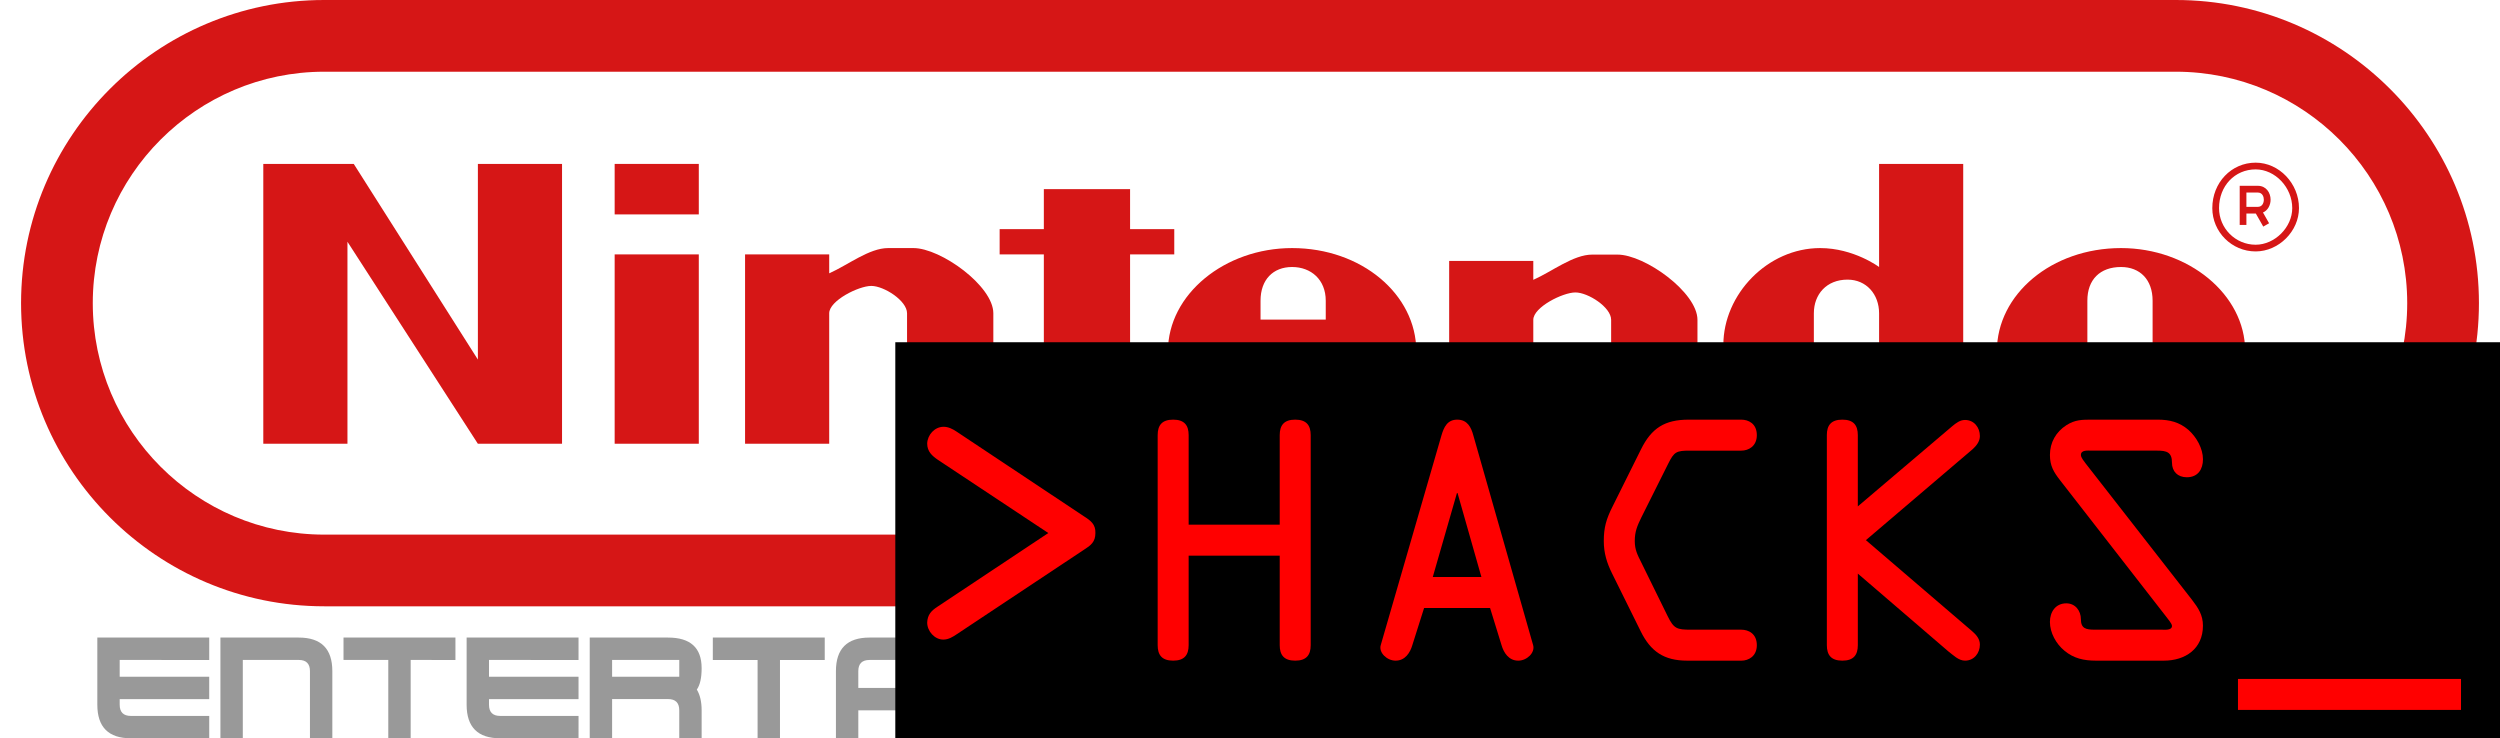 <?xml version="1.0" encoding="utf-8"?>
<!-- Generator: Adobe Illustrator 16.0.0, SVG Export Plug-In . SVG Version: 6.00 Build 0)  -->
<!DOCTYPE svg PUBLIC "-//W3C//DTD SVG 1.1//EN" "http://www.w3.org/Graphics/SVG/1.1/DTD/svg11.dtd">
<svg version="1.1" id="Ebene_1" xmlns="http://www.w3.org/2000/svg" xmlns:xlink="http://www.w3.org/1999/xlink" x="0px" y="0px"
	 width="290.5px" height="85.789px" viewBox="0 0 290.5 85.789" enable-background="new 0 0 290.5 85.789" xml:space="preserve">
<g>
	<path fill="#D61616" d="M252.825,70.452H37.677c-19.423,0-35.229-15.804-35.229-35.228S18.256,0,37.677,0h215.146
		c19.426,0,35.229,15.802,35.229,35.226C288.052,54.648,272.251,70.452,252.825,70.452z M37.677,8.333
		c-14.829,0-26.896,12.063-26.896,26.895c0,14.829,12.063,26.895,26.896,26.895h215.146c14.825,0,26.895-12.064,26.895-26.895
		c0-14.83-12.065-26.895-26.895-26.895H37.677z"/>
	<path fill="#D61616" d="M65.309,51.563V19.047H55.53v22.735L41.106,19.047H30.595v32.516h9.779v-23.47l15.153,23.47H65.309z"/>
	<path fill="#D61616" d="M81.2,51.563V29.56h-9.777v22.002H81.2L81.2,51.563z"/>
	<path fill="#D61616" d="M81.2,24.914v-5.867h-9.777v5.867H81.2z"/>
	<path id="_x33_162" fill="#D61616" d="M115.425,51.563v-15.16c0-3.178-6.112-7.577-9.289-7.577H103.2
		c-2.198,0-4.646,1.956-6.846,2.934v-2.2h-9.778v22.002h9.778V36.402c0-1.467,3.422-3.178,4.892-3.178
		c1.467,0,4.153,1.711,4.153,3.178v15.159L115.425,51.563L115.425,51.563z"/>
	<path id="_x33_162_1_" fill="#D61616" d="M197.245,52.318V37.162c0-3.18-6.109-7.578-9.293-7.578h-2.935
		c-2.199,0-4.645,1.956-6.848,2.933v-2.199h-9.777V52.32h9.777V37.162c0-1.467,3.424-3.18,4.893-3.18
		c1.467,0,4.152,1.713,4.152,3.18v15.156H197.245L197.245,52.318z"/>
	<path fill="#D61616" d="M131.315,51.563V29.56h5.135v-2.934h-5.135V21.98h-10.021v4.646h-5.136v2.934h5.136v22.002H131.315
		L131.315,51.563z"/>
	<path fill="#D61616" d="M150.141,28.826c-7.823,0-14.424,5.378-14.424,11.979c0,6.845,6.601,12.222,14.424,12.222
		c6.846,0,12.469-3.909,13.936-9.045h-10.021v2.936c0,2.443-1.709,3.18-3.908,3.18c-2.198,0-3.67-0.731-3.67-3.18v-6.111h18.097
		C164.564,34.205,158.21,28.826,150.141,28.826z M150.141,31.026c2.2,0,3.911,1.468,3.911,3.912v2.199h-7.577v-2.199
		C146.475,32.493,147.939,31.026,150.141,31.026z"/>
	<path fill="#D61616" d="M246.466,28.826c-8.069,0-14.428,5.378-14.428,11.979c0,6.845,6.354,12.222,14.428,12.222
		c7.816,0,14.423-5.377,14.423-12.222C260.884,34.205,254.284,28.826,246.466,28.826z M246.466,31.026
		c2.193,0,3.666,1.468,3.666,3.912v11.979c0,2.442-1.473,3.179-3.666,3.179c-2.444,0-3.914-0.734-3.914-3.179V34.938
		C242.55,32.493,244.02,31.026,246.466,31.026z"/>
	<path fill="#D61616" d="M218.35,19.047v11.979c0,0-2.938-2.199-6.851-2.199c-6.108,0-11.244,5.378-11.244,11.246
		c0,6.11,5.138,12.224,11.244,12.224c3.912,0,6.851-1.467,6.851-1.467v0.73h9.776V19.047H218.35z M214.682,32.493
		c2.196,0,3.668,1.712,3.668,3.912v9.045c0,2.2-1.472,2.934-3.668,2.934c-2.443,0-3.912-0.731-3.912-2.934v-9.045
		C210.77,34.205,212.236,32.493,214.682,32.493z"/>
	<g>
		<path fill="#D61616" d="M262.105,29.216c-2.771,0-5.035-2.258-5.035-5.035c0-2.959,2.214-5.28,5.035-5.28
			c2.729,0,5.037,2.417,5.037,5.28C267.145,26.862,264.794,29.216,262.105,29.216z M262.105,19.683c-2.426,0-4.252,1.935-4.252,4.5
			c0,2.344,1.908,4.254,4.252,4.254c2.229,0,4.254-2.027,4.254-4.254C266.359,21.784,264.378,19.683,262.105,19.683z M262.991,26.33
			l-0.863-1.516h-1.096v1.321h-0.779V21.59h2.104c0.979,0,1.486,0.813,1.486,1.613c0,0.614-0.303,1.237-0.885,1.491l0.711,1.248
			L262.991,26.33z M261.032,24.036h1.317c0.224,0,0.396-0.079,0.521-0.235c0.119-0.149,0.188-0.368,0.188-0.597
			c0-0.312-0.147-0.832-0.709-0.832h-1.317V24.036L261.032,24.036z"/>
	</g>
</g>
<g>
	<path fill="#999999" d="M24.313,85.789h-9.104c-2.601,0-3.9-1.301-3.9-3.9v-7.804h13.004v2.603H13.908v1.949h10.403v2.604H13.908
		v0.648c0,0.866,0.435,1.301,1.301,1.301h9.104V85.789z"/>
	<path fill="#999999" d="M25.613,85.789V74.085h9.104c2.601,0,3.9,1.301,3.9,3.901v7.803h-2.601v-7.803
		c0-0.866-0.435-1.301-1.3-1.301h-6.502v9.104H25.613z"/>
	<path fill="#999999" d="M39.917,74.085h13.005v2.603H47.72v9.104h-2.602v-9.104h-5.202L39.917,74.085L39.917,74.085z"/>
	<path fill="#999999" d="M67.226,85.789h-9.104c-2.601,0-3.9-1.301-3.9-3.9v-7.804h13.004v2.603H56.822v1.949h10.403v2.604H56.822
		v0.648c0,0.866,0.435,1.301,1.301,1.301h9.104L67.226,85.789L67.226,85.789z"/>
	<path fill="#999999" d="M71.127,81.238v4.552h-2.601V74.085h9.104c2.601,0,3.9,1.188,3.9,3.563c0,1.127-0.188,1.955-0.559,2.48
		c0.373,0.616,0.559,1.418,0.559,2.406v3.251h-2.6v-3.251c0-0.867-0.435-1.303-1.3-1.303h-6.503V81.238z M71.127,78.637h7.804
		v-1.949h-7.804V78.637z"/>
	<path fill="#999999" d="M82.83,74.085h13.004v2.603h-5.201v9.104h-2.602v-9.104h-5.202L82.83,74.085L82.83,74.085z"/>
	<path fill="#999999" d="M99.736,82.538v3.251h-2.601v-7.803c0-2.604,1.3-3.901,3.9-3.901h5.202c2.602,0,3.901,1.301,3.901,3.901
		v7.803h-2.602v-3.251H99.736z M107.538,79.938v-1.951c0-0.863-0.434-1.299-1.3-1.299h-5.202c-0.867,0-1.301,0.436-1.301,1.299
		v1.951H107.538z"/>
	<path fill="#999999" d="M111.44,85.789V74.085h2.601v11.704H111.44z"/>
	<path fill="#999999" d="M115.342,85.789V74.085h9.103c2.602,0,3.9,1.301,3.9,3.901v7.803h-2.602v-7.803
		c0-0.866-0.436-1.301-1.3-1.301h-6.502v9.104H115.342z"/>
	<path fill="#999999" d="M129.646,85.789V74.085h10.402c2.603,0,3.9,1.301,3.9,3.901v7.803h-2.602v-7.803
		c0-0.866-0.435-1.301-1.301-1.301h-1.951v9.104h-2.601v-9.104h-3.251v9.104H129.646z"/>
	<path fill="#999999" d="M158.256,85.789h-9.104c-2.603,0-3.902-1.301-3.902-3.9v-7.804h13.006v2.603h-10.404v1.949h10.404v2.604
		h-10.404v0.648c0,0.866,0.437,1.301,1.303,1.301h9.104v2.601L158.256,85.789L158.256,85.789z"/>
	<path fill="#999999" d="M159.557,85.789V74.085h9.103c2.604,0,3.901,1.301,3.901,3.901v7.803h-2.604v-7.803
		c0-0.866-0.434-1.301-1.301-1.301h-6.502v9.104H159.557z"/>
	<path fill="#999999" d="M173.861,74.085h13.004v2.603h-5.201v9.104h-2.602v-9.104h-5.201V74.085z"/>
	<path fill="#999999" d="M193.367,83.189h10.402v-1.951h-6.502c-2.603,0-3.9-1.176-3.9-3.523c0-2.419,1.301-3.629,3.9-3.629h9.104
		v2.602h-10.402v1.951h6.502c2.603,0,3.9,1.191,3.9,3.575s-1.301,3.576-3.9,3.576h-9.104V83.189z"/>
	<path fill="#999999" d="M212.871,81.238h-1.299c-2.603,0-3.9-1.301-3.9-3.901v-3.251h2.602v3.251c0,0.867,0.435,1.302,1.302,1.302
		h5.2c0.865,0,1.302-0.435,1.302-1.302v-3.251h2.603v3.251c0,2.603-1.302,3.901-3.9,3.901h-1.301v4.552h-2.604L212.871,81.238
		L212.871,81.238z"/>
	<path fill="#999999" d="M221.977,83.189h10.4v-1.951h-6.502c-2.6,0-3.898-1.176-3.898-3.523c0-2.419,1.301-3.629,3.898-3.629h9.105
		v2.602h-10.404v1.951h6.502c2.604,0,3.902,1.191,3.902,3.575s-1.302,3.576-3.902,3.576h-9.102V83.189L221.977,83.189z"/>
	<path fill="#999999" d="M236.281,74.085h13.004v2.603h-5.201v9.104h-2.602v-9.104h-5.201V74.085L236.281,74.085z"/>
	<path fill="#999999" d="M263.588,85.789h-9.104c-2.601,0-3.9-1.301-3.9-3.9v-7.804h13.004v2.603h-10.402v1.949h10.402v2.604
		h-10.402v0.648c0,0.866,0.435,1.301,1.301,1.301h9.105v2.602L263.588,85.789L263.588,85.789z"/>
	<path fill="#999999" d="M264.889,85.789V74.085h10.402c2.602,0,3.9,1.301,3.9,3.901v7.803h-2.603v-7.803
		c0-0.866-0.434-1.301-1.301-1.301h-1.947v9.104h-2.604v-9.104h-3.25v9.104H264.889z"/>
</g>
<rect x="104.035" y="39.768" width="186.465" height="46.021"/>
<g enable-background="new    ">
	<path fill="#FF0000" d="M121.813,61.938l-12.814-8.495c-0.684-0.468-1.26-0.972-1.26-1.907c0.036-1.008,0.864-1.944,1.908-1.944
		c0.54,0,1.044,0.252,1.476,0.54l14.83,9.863c0.792,0.504,1.368,0.936,1.332,1.943c0,1.044-0.54,1.439-1.332,1.943l-14.794,9.827
		c-0.432,0.288-0.936,0.612-1.548,0.612c-1.008,0-1.872-0.973-1.872-1.98c0.036-0.899,0.468-1.367,1.188-1.836L121.813,61.938z"/>
	<path fill="#FF0000" d="M138.121,64.565v10.402c0,1.152-0.504,1.8-1.8,1.8s-1.8-0.647-1.8-1.8V50.563c0-1.151,0.504-1.8,1.8-1.8
		s1.8,0.648,1.8,1.8v10.403h10.582V50.563c0-1.151,0.504-1.8,1.801-1.8c1.295,0,1.799,0.648,1.799,1.8v24.405
		c0,1.152-0.504,1.8-1.799,1.8c-1.297,0-1.801-0.647-1.801-1.8V64.565H138.121z"/>
	<path fill="#FF0000" d="M167.496,50.599c0.288-0.972,0.684-1.836,1.836-1.836c1.188,0,1.619,0.9,1.871,1.836l6.947,24.369
		c0.252,0.864-0.72,1.8-1.728,1.8c-1.116,0-1.691-0.936-1.943-1.8l-1.332-4.319h-7.667l-1.367,4.319
		c-0.252,0.864-0.828,1.8-1.944,1.8c-1.008,0-1.979-0.936-1.728-1.8L167.496,50.599z M169.367,57.294h-0.071l-2.808,9.755h5.651
		L169.367,57.294z"/>
	<path fill="#FF0000" d="M196.043,76.768c-2.699,0-4.247-1.08-5.398-3.42l-3.313-6.694c-0.611-1.225-0.972-2.376-0.972-3.78
		c0-1.584,0.288-2.556,1.008-3.995l3.312-6.659c1.225-2.483,2.771-3.456,5.543-3.456h6.119c0.793,0,1.801,0.433,1.801,1.8
		c0,1.296-0.973,1.8-1.801,1.8h-6.011c-1.548,0-1.8,0.145-2.483,1.512l-3.132,6.264c-0.468,0.972-0.756,1.62-0.756,2.735
		c0,1.008,0.324,1.62,0.756,2.484l3.06,6.227c0.721,1.476,1.08,1.584,2.699,1.584h5.867c0.793,0,1.801,0.432,1.801,1.8
		c0,1.296-0.973,1.8-1.801,1.8H196.043z"/>
	<path fill="#FF0000" d="M212.279,50.563c0-1.151,0.504-1.8,1.801-1.8c1.295,0,1.799,0.648,1.799,1.8v8.279l10.979-9.323
		c0.433-0.359,0.9-0.72,1.477-0.72c1.044,0,1.728,0.864,1.728,1.872c0,0.612-0.396,1.116-0.827,1.512l-12.419,10.583l12.347,10.582
		c0.468,0.396,0.899,0.9,0.899,1.548c0,1.008-0.684,1.872-1.728,1.872c-0.756,0-1.368-0.647-1.943-1.08l-10.512-9.034v8.314
		c0,1.152-0.504,1.8-1.799,1.8c-1.297,0-1.801-0.647-1.801-1.8V50.563z"/>
	<path fill="#FF0000" d="M254.722,69.713c0.72,0.936,1.26,1.764,1.26,2.987c0,2.699-2.052,4.067-4.535,4.067h-7.919
		c-1.368,0-2.556-0.252-3.636-1.152c-0.972-0.791-1.692-2.087-1.692-3.347c0-1.152,0.648-2.16,1.908-2.16
		c1.044,0,1.691,0.864,1.691,1.836c0,1.08,0.576,1.224,1.584,1.224h7.812c0.288,0,1.188,0.108,1.188-0.432
		c0-0.288-0.504-0.828-0.647-1.044l-12.347-15.874c-0.756-0.972-1.188-1.692-1.188-2.952c0-1.439,0.685-2.663,1.908-3.455
		c1.008-0.648,1.836-0.648,2.988-0.648h7.631c1.367,0,2.52,0.288,3.563,1.188c0.937,0.828,1.692,2.159,1.692,3.419
		c0,1.152-0.575,2.088-1.872,2.088c-1.08,0-1.728-0.684-1.728-1.691c0-1.224-0.612-1.404-1.728-1.404h-7.631
		c-0.396,0-1.225-0.107-1.225,0.504c0,0.324,0.396,0.756,0.541,0.973L254.722,69.713z"/>
	<path fill="#FF0000" d="M285.969,78.892v3.6h-25.917v-3.6H285.969z"/>
</g>
</svg>
